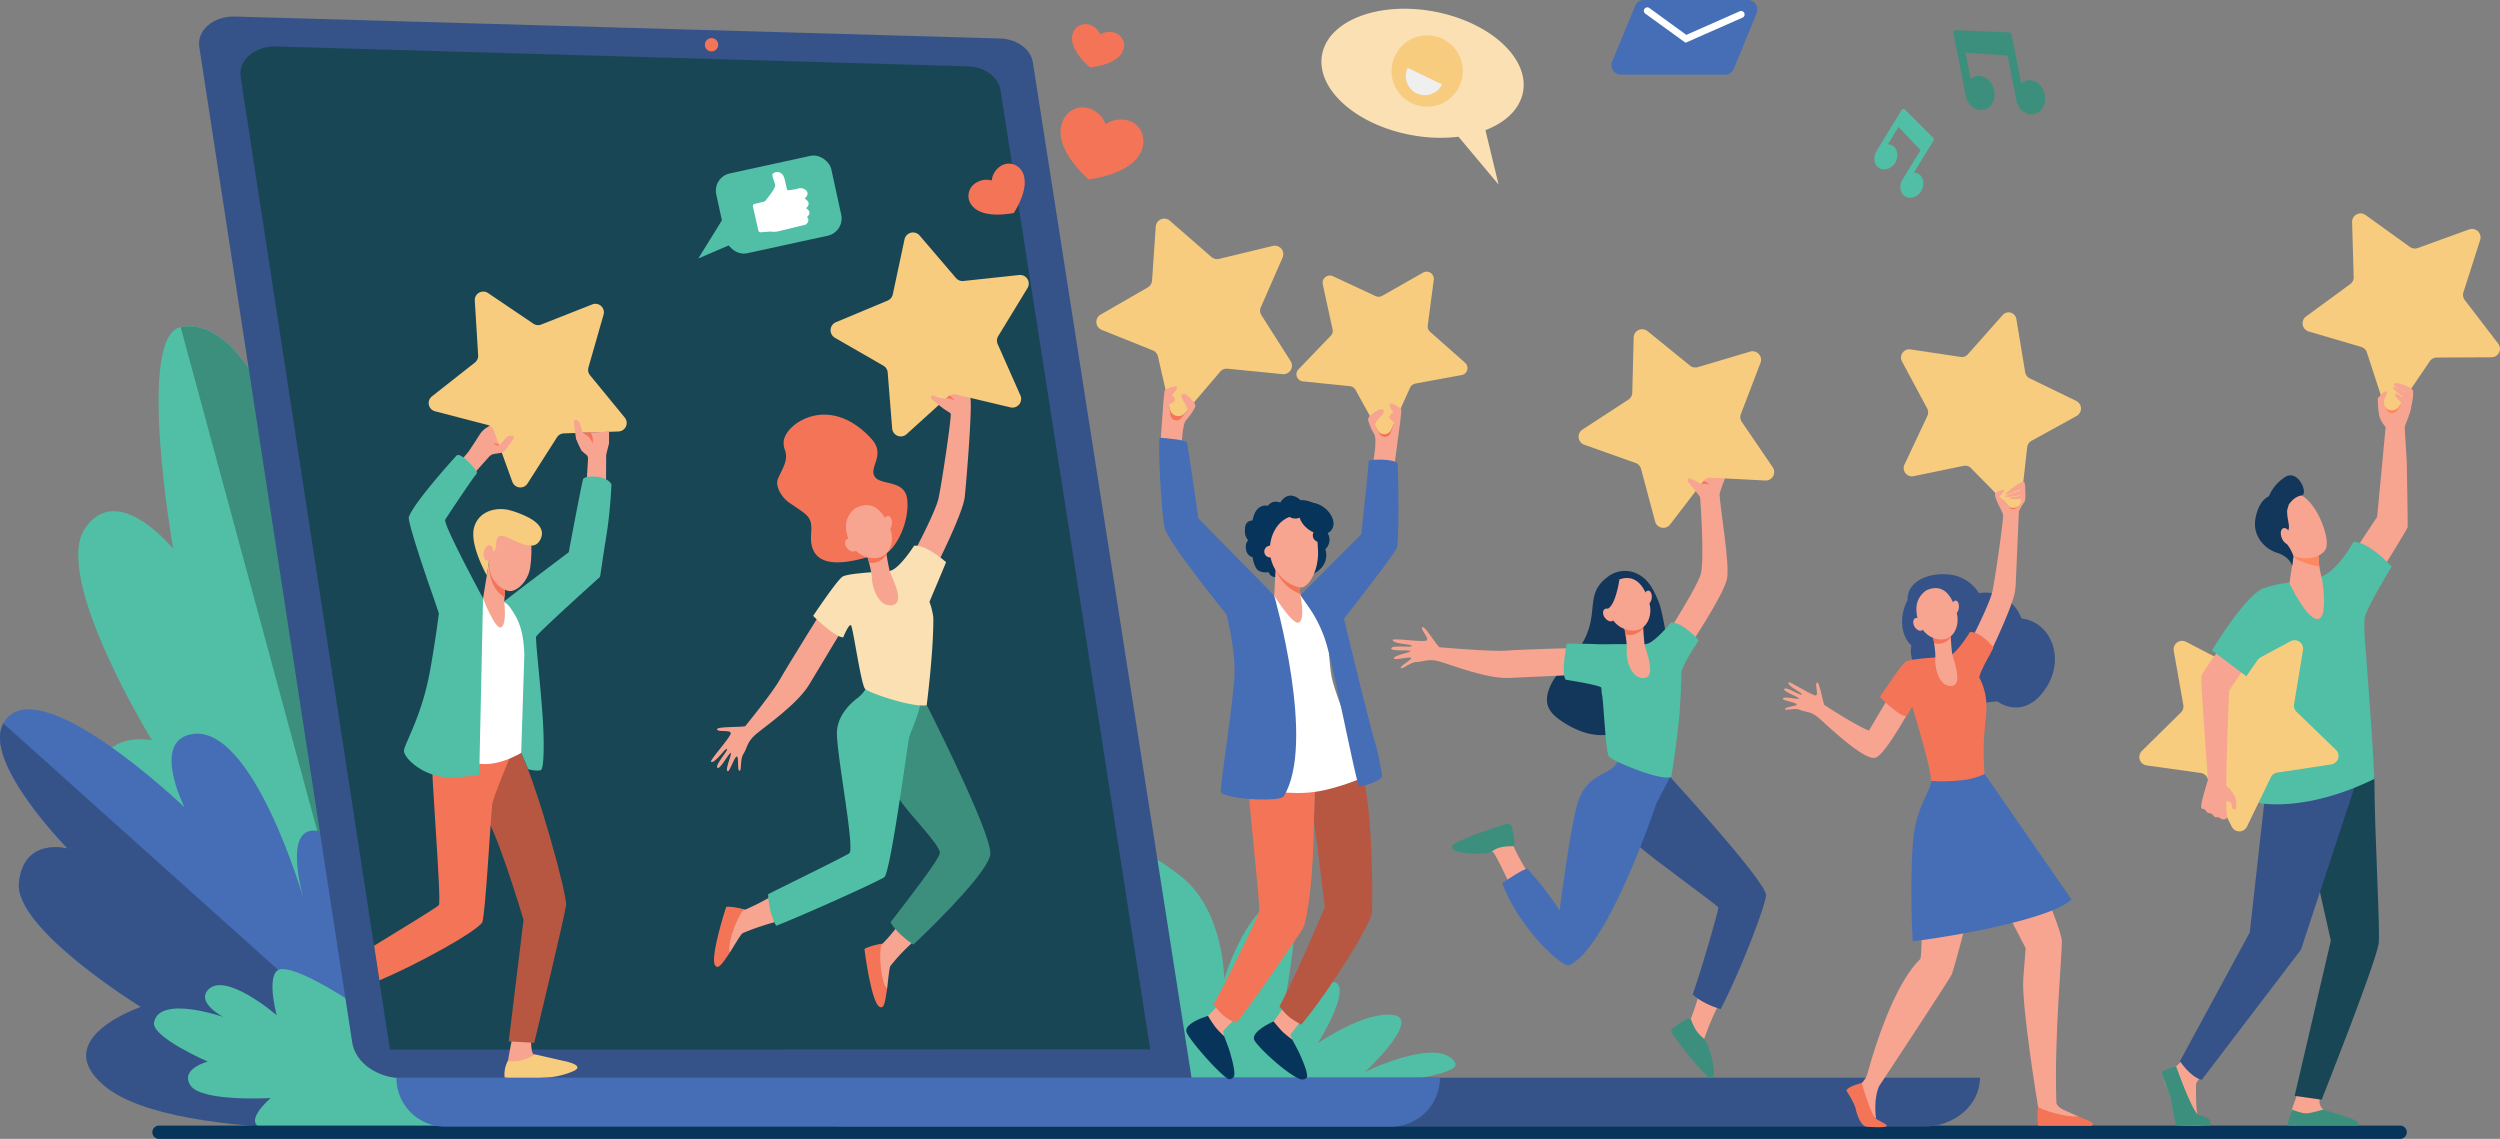 <svg id="Layer_1" data-name="Layer 1" xmlns="http://www.w3.org/2000/svg" viewBox="0 0 881.62 401.62"><rect x="0" y="0" width="881.62" height="401.62" fill="#808080" stroke="none"/><defs><style>.cls-1{fill:#50bfa5;}.cls-2{fill:#3c8f7c;}.cls-3{fill:#466eb6;}.cls-4{fill:#355389;}.cls-5{fill:#184655;}.cls-6{fill:#f47458;}.cls-7{fill:#f7a491;}.cls-8{fill:#fae0b2;}.cls-9{fill:#f7cc7f;}.cls-10{fill:#f47257;}.cls-11{fill:#07345a;}.cls-12{fill:#fe875e;}.cls-13{fill:#f8a492;}.cls-14{fill:#13375b;}.cls-15{fill:#b75742;}.cls-16{fill:#fff;}.cls-17{fill:#f57258;}.cls-18{fill:#52bea7;}.cls-19{fill:#efefef;}</style></defs><path class="cls-1" d="M390.57,728.42s-91.12-78.61-102.26-110,15.63-26.21,15.63-26.21-35.08-57.09-23.69-74.49,31.2,7,31.2,7-13.17-75.05,2.64-78.17c29.46-5.81,48.16,75.25,48.16,75.25s0-33.16,17.82-27.56C407,502.71,388,572.89,388,572.89s9.94-26.24,24.17-13.29C437.69,582.84,390.57,728.42,390.57,728.42Z" transform="translate(-250.38 -331.19)"/><path class="cls-2" d="M412.16,559.6c-14.23-13-24.17,13.29-24.17,13.29s19-70.18-7.92-78.63c-17.85-5.6-17.82,27.56-17.82,27.56s-18.7-81.06-48.16-75.25l76.42,281.88C396.82,711.89,436,581.31,412.16,559.6Z" transform="translate(-250.38 -331.19)"/><path class="cls-3" d="M410,728.4s-102.19,1.65-120.3-17.18C276.51,697.47,300,686.3,300,686.3s-44.68-27.5-43-43.83,17.19-12,17.19-12-30.14-30.67-22.69-44.13c11.44-20.69,63.94,29.52,63.94,29.52s-11.82-23.29,2.58-25.78c21.7-3.74,39.52,58.44,39.52,58.44s-8.48-28,6-24.06C389.64,631.57,410,728.4,410,728.4Z" transform="translate(-250.38 -331.19)"/><path class="cls-4" d="M251.57,586.31c-7.45,13.46,22.69,44.13,22.69,44.13s-15.47-4.3-17.19,12,43,43.83,43,43.83-32.89,11.12-12.84,27.88C312.79,735.57,410,728.4,410,728.4Z" transform="translate(-250.38 -331.19)"/><path class="cls-1" d="M434.47,728.65s-78.57,1.78-89.52.76.89-11,.89-11-24.42,1.43-28.28-4.43,6.07-8.43,6.07-8.43-20-8.67-18.92-13.87c1.94-9.7,24.44-1.85,24.44-1.85s-9.46-4.87-5.5-9.47c6-6.93,24.3,8.84,24.3,8.84s-4.37-16.13,1.88-16.27C365,672.54,434.47,728.65,434.47,728.65Z" transform="translate(-250.38 -331.19)"/><path class="cls-1" d="M621.45,694.49,650.11,633s1.66-4.75,16.82,7.3,15.16,36.14,15.16,36.14,8.78-28.94,22.37-28.94c7.09,0-3,47.21-3,47.21s9.67-17.32,18.44-17.32-4.78,21.71-4.78,21.71,16.13-11.31,26.5-10-9.84,20.09-9.84,20.09,26.07-12.82,31.74-3.24c3,5-31.91,7.86-31.91,7.86l-120.05.3Z" transform="translate(-250.38 -331.19)"/><path class="cls-4" d="M670.59,711.36l-277.81.11c-9.27,0-17.09-5.44-18.2-12.69L320.66,347.72c-.9-5.83,5-10.91,12.5-10.7L603,344.76c6,.18,10.88,3.73,11.61,8.39Z" transform="translate(-250.38 -331.19)"/><path class="cls-5" d="M347.74,347.58l243.86,7c6,.17,10.88,3.73,11.61,8.39L656,701.24l-268.11.11L335.24,358.28C334.34,352.44,340.28,347.36,347.74,347.58Z" transform="translate(-250.38 -331.19)"/><path class="cls-6" d="M503.64,346.92a2.34,2.34,0,1,1-2.34-2.28A2.32,2.32,0,0,1,503.64,346.92Z" transform="translate(-250.38 -331.19)"/><path class="cls-7" d="M568.59,655.42a63,63,0,0,1-6.84,8.43c-.21.2-1.6.65-1.82.84-1.94,6.16.56,11.39,3.24,15.51.45-3.34.77-7.9,1.28-8.46a67.27,67.27,0,0,1,9.24-9.49C570.72,660.57,570.37,658.31,568.59,655.42Z" transform="translate(-250.38 -331.19)"/><path class="cls-6" d="M561.58,664c-2.21.13-6.36,1.5-6.34,1.94s2.39,18.68,5.26,20.28c1.72,1,2-1.87,2.67-6C560.49,676.08,560.22,664.53,561.58,664Z" transform="translate(-250.38 -331.19)"/><path class="cls-7" d="M523,646.93a82.8,82.8,0,0,1-9.73,5c-.27.09-1.72-.1-2,0-4.39,4.74-4.35,10.54-3.67,15.41,1.82-2.83,4.05-6.82,4.75-7.11a89.17,89.17,0,0,1,12.3-4.13C522.64,653.34,523.35,650.3,523,646.93Z" transform="translate(-250.38 -331.19)"/><path class="cls-7" d="M573.34,524.74s6.95-13.1,8-17.79,4.6-28.3,4.3-29.82-5.94-5.19-5.25-6.48,6.07-1.29,7.3-1.18a11.11,11.11,0,0,1,4.76,1.7c1.06.87-1.19,29.17-1.86,35.27s-10.87,26.05-10.87,26.05Z" transform="translate(-250.38 -331.19)"/><path class="cls-7" d="M542.06,543.66s-14.18,22.71-16.66,27.17-11.71,15.84-12.17,16.38-10.23.06-10,1.19,4.76,0,4.85,1.34-7.72,9.77-6.94,10.11c1.46.63,5-5,5.6-4.56s-4.2,5.53-3.41,6.62,4.12-5.26,4.74-5.18-2.34,6.38-1,6.44c.74,0,2.51-5.67,3.22-5.17s0,5.08.88,5,.06-3.91,1.38-5.95,1.22-4.18,4.25-6.81,14.78-10.66,19-17.74,13.71-22.73,13.71-22.73Z" transform="translate(-250.38 -331.19)"/><path class="cls-2" d="M576,577.44l-24.63,7.94s13.55,23,16.23,27.63,14.21,15.93,14.22,18.9c0,2.1-10.85,16-17.41,24.52,1.48,2.75,5.53,6.29,8.09,7.86,10.92-10.34,26.83-26.65,27.13-32C600,624.48,576,577.44,576,577.44Z" transform="translate(-250.38 -331.19)"/><path class="cls-6" d="M513,652c-2-.81-6.39-1.34-6.55-.93s-5.8,17.91-3.88,20.58c1.15,1.6,2.64-.82,5-4.27C506.89,662.48,511.57,651.91,513,652Z" transform="translate(-250.38 -331.19)"/><path class="cls-1" d="M570.9,591.66c.31-1.52,2.34-6,3.39-9.52a19.43,19.43,0,0,0,.47-9.06h0l-18.12-.85-.7,1.35a10.74,10.74,0,0,1-3.1,3.72c-2.72,2.05-7.48,6.56-7.33,12.82.2,8.74,6.42,40.78,4.35,42-3.73,2.17-19.31,9.74-28.61,14.41.13,3.38,1.08,8.21,2.85,11.13,7.36-2.82,33.27-14.29,38.09-17.1C564.37,639.27,570.37,594.24,570.9,591.66Z" transform="translate(-250.38 -331.19)"/><path class="cls-6" d="M527.12,489.7c1.44,3.8-.83,6.63-2.41,10.37-1.06,2.51,1.28,6.49,3.92,8.33,6.7,4.65,8.27,4.77,7.79,11.08-1.17,15.21,17,8.73,19.94,8.25s5.14-.36,6.53-1.32c4.22-2.92,8.17-11.67,7.43-19s-9.53-4.84-11.53-8.23,4.06-7.6-1.11-13.25c-14.86-16.24-30.36-5.35-30.92.86A6.7,6.7,0,0,0,527.12,489.7Z" transform="translate(-250.38 -331.19)"/><path class="cls-8" d="M578.15,543.43s5.06-12,5.87-14c0,0-7.06-6.28-11.28-5.79,0,0-5.46,8.57-8.68,8.88s-14.54.8-16.52,2-10.41,13.86-10.41,13.86,7.57,7.59,10.61,7.57c0,0,2.07-5.12,2.78-4.19s3.5,20.83,4.92,22.35,17.16,6.75,21.74,5.76c0,0,2.47-19.15,2.33-30.94A24.22,24.22,0,0,0,578.15,543.43Z" transform="translate(-250.38 -331.19)"/><path class="cls-7" d="M556.07,526.88s1.79,5.9,1.8,8.3,1.93,10,7,9.45-.05-9.84-.77-12.12a90.64,90.64,0,0,1-1.57-9.47Z" transform="translate(-250.38 -331.19)"/><path class="cls-6" d="M563,526.64c-.28-2-.48-3.6-.48-3.6l-6.42,3.84s.37,1.2.77,2.75A5.92,5.92,0,0,0,563,526.64Z" transform="translate(-250.38 -331.19)"/><path class="cls-7" d="M551.89,510.5a8.41,8.41,0,0,0-3.08,4.94c-.63,3.22,1.29,11.17,8.2,12.43s9.17-5.44,7.27-10.29S558.72,506.72,551.89,510.5Z" transform="translate(-250.38 -331.19)"/><path class="cls-7" d="M564.92,515.56c0,1.35-.63,2.46-1.42,2.46s-1.43-1.09-1.44-2.45.63-2.45,1.42-2.46S564.91,514.2,564.92,515.56Z" transform="translate(-250.38 -331.19)"/><path class="cls-7" d="M551.82,522.31c.91,1.09,1,2.47.31,3.09s-2.07.23-3-.86-1-2.48-.32-3.09S550.91,521.22,551.82,522.31Z" transform="translate(-250.38 -331.19)"/><path class="cls-9" d="M544.8,450.3l17.11,9.86a3,3,0,0,1,1.51,2.41L565,482.29a3.05,3.05,0,0,0,5.1,2L584.75,471a3.06,3.06,0,0,1,2.76-.71l19.21,4.56a3.07,3.07,0,0,0,3.5-4.23l-8-18.06a3.09,3.09,0,0,1,.18-2.85l10.31-16.9a3.05,3.05,0,0,0-2.92-4.64l-19.64,2.11a3,3,0,0,1-2.65-1.05l-12.83-15a3.06,3.06,0,0,0-5.31,1.37L565.22,435a3.08,3.08,0,0,1-1.82,2.19l-18.24,7.63A3.07,3.07,0,0,0,544.8,450.3Z" transform="translate(-250.38 -331.19)"/><path class="cls-10" d="M585.17,470.72a4.23,4.23,0,0,0-.42.32l-.77.69h0a3.53,3.53,0,0,1,3,.87S586.75,471.7,585.17,470.72Z" transform="translate(-250.38 -331.19)"/><path class="cls-7" d="M584.48,473.46l-.43-1.72a9.87,9.87,0,0,1-3.12-.5l-1.21-.52a.73.73,0,0,0-1,.4h0a.75.75,0,0,0,.22.86s3.26,2.68,4.4,3.49c.56.4,2.35,1.49,2.35,1.49l1-1.94Z" transform="translate(-250.38 -331.19)"/><path class="cls-11" d="M1096.78,732.82H306.46a2.35,2.35,0,1,1,0-4.7h790.32a2.35,2.35,0,1,1,0,4.7Z" transform="translate(-250.38 -331.19)"/><path class="cls-7" d="M1027.4,710.05s-2.5,2.47-2.56,3.38-.22,10.62.8,11.52,4,1.55,3,2.57c-.73.78-6.33.61-10,.4-1.08-.06-2.44-8.82-2.87-10.11-.62-1.87-2.87-5.94-2.3-7.24.27-.64,2.32-2.09,4.19-3.3a17.47,17.47,0,0,0,3.83-4.14Z" transform="translate(-250.38 -331.19)"/><path class="cls-7" d="M1060.82,716.12s-2.24,6.4-2.24,6.42c-.16,1-.82,3.52-.82,4.44,0,3.46,15.41-2.94,12-4.48a3.75,3.75,0,0,1-1.4-2.43c-.16-1.81,1.3-4.09,1.3-4.09Z" transform="translate(-250.38 -331.19)"/><path class="cls-5" d="M1086.55,595.06s1.16,10.59,1.16,10.76c0,18.57,2.17,54.84,1.48,58.33-1.68,8.51-20.08,54.85-20.08,54.85l-9.53-1.36,12.77-54.73-4.7-20.94L1061,600.6Z" transform="translate(-250.38 -331.19)"/><path class="cls-4" d="M1050.62,604.33l-1.86,10.88-5,44.76-24.62,45.44s3.7,5.68,7.68,6.58l35-45.92,18.94-57.49-.67-12.77Z" transform="translate(-250.38 -331.19)"/><path class="cls-7" d="M1090.14,479.67a24.86,24.86,0,0,0,1.52,2.15s-2.78,29.78-3,31.65l-8.47,12.81,9.49,7s9.66-15.47,9.75-16.23-.31-23.06-.31-23.06-.71-11.57-.71-12.15,1.7-4.3,2-5.8a49.36,49.36,0,0,0,.4-5.68l-.71-1-3.29-.72-2.33.26s-5.37,2.18-5.58,2.87a36.13,36.13,0,0,0,.49,5.88A11.59,11.59,0,0,0,1090.14,479.67Z" transform="translate(-250.38 -331.19)"/><path class="cls-12" d="M1091.18,474.07a10.39,10.39,0,0,0,1.36,2.24c.82,1,2.44.73,3.39-.54a8.61,8.61,0,0,0,1.31-2.52Z" transform="translate(-250.38 -331.19)"/><path class="cls-9" d="M1064.53,448.09l18.52,5.43a3,3,0,0,1,2,1.93l6,18.39a3,3,0,0,0,5.31.75l10.88-16a3,3,0,0,1,2.46-1.31l19.3-.09a3,3,0,0,0,2.35-4.83L1119.58,437a3,3,0,0,1-.48-2.74l5.9-18.45a3,3,0,0,0-3.85-3.73L1103,418.66a3,3,0,0,1-2.76-.39L1084.57,407a3,3,0,0,0-4.73,2.52l.56,19.36a3,3,0,0,1-1.22,2.5L1063.6,442.8A3,3,0,0,0,1064.53,448.09Z" transform="translate(-250.38 -331.19)"/><path class="cls-7" d="M1091.16,474.17c0-.65-.06-2-.06-2s1.37-2.69,1.06-2.87c-1.1-.63-3.25,2.4-3.25,2.4S1091,476.27,1091.16,474.17Z" transform="translate(-250.38 -331.19)"/><path class="cls-7" d="M1100.38,475.93s1.49-5.59.85-7.16c-.42-1-5.94-3.2-6.65-2.22s4.66,2.74,4.5,2.95-4-2.2-4.7-1.71,3.61,3.22,3.41,3.64c-.13.27-2.58-2.29-2.84-1.15S1100.38,475.93,1100.38,475.93Z" transform="translate(-250.38 -331.19)"/><path class="cls-1" d="M1086.71,588.6l-1.93-26.47h0c-.62-6.53-.86-11.75-.33-13.63,1.12-4,9.35-17.47,9.35-17.47s-7.89-8.78-13.48-8.78c0,0-6.19,11.93-13.55,13s-5.78,1.1-8.78,1.42a35.22,35.22,0,0,0-9.54,2.05c-5.63,2.35-1.39,23.4-.75,26.83,1,5.17-.85,48.78-.85,48.78s16.14,3.63,40.88-8.48Z" transform="translate(-250.38 -331.19)"/><path class="cls-7" d="M1059.5,525.08l-1.75,11.79s6.47,13.74,10.35,12.54c3.26-1,1.21-13.59,1.21-13.59s-1.73-6.3-1.2-9.6S1059.5,525.08,1059.5,525.08Z" transform="translate(-250.38 -331.19)"/><path class="cls-12" d="M1060.75,528.64a26,26,0,0,0,7.54,2.27,16.49,16.49,0,0,1-.18-4.69c.24-1.52-1.57-1.88-3.6-1.83-2.65.24-5,.69-5,.69l-.34,2.26A5.39,5.39,0,0,0,1060.75,528.64Z" transform="translate(-250.38 -331.19)"/><path class="cls-7" d="M1051.09,511.47c-.27,0,2.63,13.18,7.13,15.44s11.21,1.09,12.47-2.46c1.39-3.92-3.69-17.37-10-19.07S1051.09,511.47,1051.09,511.47Z" transform="translate(-250.38 -331.19)"/><path class="cls-9" d="M1007.39,601.11l19.11,2.67a3,3,0,0,1,2.26,1.62l8.64,17.32a3,3,0,0,0,5.36,0l8.44-17.42a3,3,0,0,1,2.24-1.65l19.08-2.9a3,3,0,0,0,1.63-5.12l-13.9-13.44a3,3,0,0,1-.87-2.64l3.15-19.11a3,3,0,0,0-4.35-3.14l-17,9.12a3,3,0,0,1-2.78,0l-17.13-8.91a3,3,0,0,0-4.32,3.19l3.37,19.07a3,3,0,0,1-.84,2.66L1005.71,596A3,3,0,0,0,1007.39,601.11Z" transform="translate(-250.38 -331.19)"/><path class="cls-13" d="M1032.8,560.47s-5.76,7.81-6.11,9.18,2.17,33.79,2.3,36.65c0,0-1.06,3.46-1.66,5.65s-.87,3.83-.57,4.26,1.23.13,1.6,1,1.43.69,1.76.86,1.32,1.4,1.68,1.36a2.39,2.39,0,0,1,1.28.1,2.18,2.18,0,0,0,1.6.62,2,2,0,0,0,1.12-.56s-.59-6-.16-5.94a2.75,2.75,0,0,1,1.68.88c.15.36.08,1.18.23,1.54a1,1,0,0,0,1.1.57c.45-.15.38-2.19.38-2.19a6.62,6.62,0,0,0-.66-2.65c-2.08-3.4-2.53-2.92-2.79-3.36-.14-.21,0-8.61,0-8.61s.83-23.85.92-25.14l6.07-9Z" transform="translate(-250.38 -331.19)"/><path class="cls-1" d="M1030.41,560.56l12.15,9.13s6.63-10,10.19-13.57c4.46-4.46-1.81-18.63-4.5-17.36C1041.63,541.9,1030.41,560.56,1030.41,560.56Z" transform="translate(-250.38 -331.19)"/><path class="cls-14" d="M1056.3,499.36a15,15,0,0,0-5.8,6.84c-1.69.85-3.73,2.7-4.71,7.68-1.2,6.12,3.08,10.84,7.62,12.26s5.31,4.62,5.31,4.62l.45-3.45a14,14,0,0,0-2.53-4.51c-1.52-1.5.72-3.69.92-5.48.15-1.37-.8-4.05-.6-6.3l.55-1.87s1.8-2.87,4.46-3.22S1060.91,496.53,1056.3,499.36Z" transform="translate(-250.38 -331.19)"/><path class="cls-7" d="M1058.21,519.62c.59,1.52.35,3-.54,3.37s-2.07-.61-2.66-2.14-.35-3,.53-3.37S1057.62,518.09,1058.21,519.62Z" transform="translate(-250.38 -331.19)"/><path class="cls-2" d="M1017.79,707.2s5.76,16.44,8,17.23c.6.21,3.47.75,4,2a5.47,5.47,0,0,1,0,1.69h-12s-1.52-7.24-2.12-10.42c0,0-3.18-7.78-2.82-8.48S1017.79,707.2,1017.79,707.2Z" transform="translate(-250.38 -331.19)"/><path class="cls-2" d="M1056.88,728.12l1.77-5.65s3.71,1.59,5.56,1.33,5.47-1.33,5.47-1.33c7.4,2.47,13.46,3.67,12.36,5.65h-25.16Z" transform="translate(-250.38 -331.19)"/><path class="cls-7" d="M422.17,481.89a7.86,7.86,0,0,0-2.61,2.52c-1.35,2.1-3.62,5.61-3.91,6-2.57,3.22-10,10.9-10,10.9l7.17,2.2,14-15.73s6.11-5.94,5.08-5.76c-.44.08-5.95,4.14-6.05,3.89,0-.06,7.43-6,6.14-6.37-.35-.09-6.51,4.54-6.83,4.43-.14-.05,6.11-4.36,4.94-4.83-.59-.23-5.54,3.23-5.91,3.15s4.49-3.65,3.38-3.42A61.18,61.18,0,0,0,422.17,481.89Z" transform="translate(-250.38 -331.19)"/><path class="cls-9" d="M403.76,476.22l18.67,4.85a3,3,0,0,1,2.06,1.88l6.58,18.19a3,3,0,0,0,5.32.59l10.4-16.32a3,3,0,0,1,2.42-1.38l19.28-.68a3,3,0,0,0,2.21-4.9l-12.25-14.94a3,3,0,0,1-.56-2.73l5.33-18.61a3,3,0,0,0-4-3.62l-18,7.09a3,3,0,0,1-2.76-.31l-16-10.82a3,3,0,0,0-4.65,2.66L419,456.5a3,3,0,0,1-1.15,2.54L402.66,471A3,3,0,0,0,403.76,476.22Z" transform="translate(-250.38 -331.19)"/><path class="cls-7" d="M431.15,696.6s-2.31,10.86-2.06,13.25c.36,3.44,16.69-4.26,13.09-5.43-.82-.27-3.44-1.31-3.65-1.46-1.11-.8-.8-5.92-.8-5.92Z" transform="translate(-250.38 -331.19)"/><path class="cls-15" d="M450,650.54c.58-3.32-10.13-42.32-16.09-54.31l-15-2.24,1.56,24.17c3.77,1.09,14.54,37.43,14.54,37.43l-5.23,42.82,9,.54S448.63,658.16,450,650.54Z" transform="translate(-250.38 -331.19)"/><path class="cls-6" d="M426.3,597.65l-17.72-.82-5.74,2.38c-.79.35,3.33,49.73,2.31,51.15-.57.79-14.29,9.07-22.84,14.33l1.87,12.23c13.34-5.67,33.47-16.72,36.26-20.4,1.11-3.06,2.91-35.79,3.5-41.53.27-2.56,6.48-17.29,6.48-17.29Z" transform="translate(-250.38 -331.19)"/><path class="cls-16" d="M437.91,543.8l-9.36-.45s-7.39-1.05-8.3-1.2-11.32,27.13-14.74,37.48S403,594.18,403,594.18s5.7,4.53,16,6.27c8.09,1.36,17-4.88,17-4.88s2.24-20.43,1.77-27.06S437.91,543.8,437.91,543.8Z" transform="translate(-250.38 -331.19)"/><path class="cls-7" d="M428.57,538.08l-.38,5.33s1,8-1.08,9-6.39-10.18-6.39-10.18l2.21-13.49Z" transform="translate(-250.38 -331.19)"/><path class="cls-6" d="M428.3,541.78c-2.83-1.46-6-6.09-5.37-13l5.64,9.27Z" transform="translate(-250.38 -331.19)"/><path class="cls-7" d="M434.53,519.56a4.85,4.85,0,0,1,3.23,4.57,41.91,41.91,0,0,1-.4,7.11c-.74,5.18-5,8.78-7.52,8.36s-7.8-3.88-6.85-11.25c.41-3.16.94-7.31,4.05-8.58A11.49,11.49,0,0,1,434.53,519.56Z" transform="translate(-250.38 -331.19)"/><path class="cls-1" d="M418.34,497.14a1.09,1.09,0,0,1-.13,1.41c-2,2.46-10.95,16-10.92,16.08.14.48.54,1.82.78,2.42,3,7.28,12.65,25.15,12.65,25.15L419.39,604a.61.61,0,0,1-.54.59,88.06,88.06,0,0,1-10.51.73c-8.81-.32-15.68-6.9-15.49-9.44s6.12-11.79,9.06-27.5c1.84-9.87,3.24-20.84,3.24-20.84s-1.6-4.82-2.13-6.32c-3.28-9.21-8.91-26.26-8.47-27.64C396,508.9,409.4,494,411.33,491.9,412.65,490.5,416.76,495.21,418.34,497.14Z" transform="translate(-250.38 -331.19)"/><path class="cls-9" d="M449.35,705.37,439,703a13.51,13.51,0,0,1-9.53,2.34,9.79,9.79,0,0,0-1.12,5.89,99,99,0,0,0,14,0,28.92,28.92,0,0,0,10-2.2C457.38,706.9,449.35,705.37,449.35,705.37Z" transform="translate(-250.38 -331.19)"/><path class="cls-9" d="M422,534s-6-10.52-4.47-16.62,8.06-7.54,12.82-6.2a33.62,33.62,0,0,1,5.66,2.14c4.52,2.11,6.91,5.18,4.59,8.71-3.11,4.74-11.48-2.78-14-1.8-2.08.8-.43,4.86-2.42,5.57s-1.13.58-1.33,2.93A51.28,51.28,0,0,1,422,534Z" transform="translate(-250.38 -331.19)"/><path class="cls-7" d="M421,525.92c-.25,1.5.29,2.84,1.19,3s1.84-.95,2.09-2.45-.29-2.84-1.19-3S421.25,524.42,421,525.92Z" transform="translate(-250.38 -331.19)"/><path class="cls-7" d="M431.16,484.92a2.43,2.43,0,0,0-2.39.75l-1.72,1.95a1.73,1.73,0,0,1-1.24.59l-3.55.17-3.45,7.68,3.77-3.7a4.14,4.14,0,0,1,2.63-1.17l1.88-.3a2.69,2.69,0,0,0,1.53-1l2.92-4.12A.6.6,0,0,0,431.16,484.92Z" transform="translate(-250.38 -331.19)"/><path class="cls-7" d="M453.5,480.86v4.88a29.11,29.11,0,0,0,2.05,4.43,12,12,0,0,0,1.59,1.36,1.76,1.76,0,0,1,.61,1.43l-.44,7.37,6.78,1.23.06-10,1-4v-4.12l-9.35.32Z" transform="translate(-250.38 -331.19)"/><path class="cls-7" d="M458.66,486.93l-3.11,3.24-2.05-4.43s-.93-6-.67-6.24a1.41,1.41,0,0,1,1.75.44,18.77,18.77,0,0,1,1.17,3.79l2.91,1.87Z" transform="translate(-250.38 -331.19)"/><path class="cls-17" d="M455.84,483.79l1.35.85a4.81,4.81,0,0,1,1.93,2.42l.24.67.07-1.06a4.42,4.42,0,0,0-.59-2.54l-.25-.43Z" transform="translate(-250.38 -331.19)"/><path class="cls-17" d="M426.16,487.59a4.23,4.23,0,0,1-.6.15,7.24,7.24,0,0,1-1.27-.3,8.19,8.19,0,0,0,.92.69,1.66,1.66,0,0,0,1.14,0Z" transform="translate(-250.38 -331.19)"/><path class="cls-18" d="M456,500.18c-.56,1.76-5.05,25.75-5.05,25.75s-22.83,17.18-22.75,17.37l.15.37c.36.12,1.21.61,2.38,2.42,1.64,2.53,4.3,6.13,4.55,16,0,.68-1.11,34.65-1.11,34.65l.92,2,1.52,3.66c1.05.44,4.15.8,4.63.25,1-1.13,1-9.31.67-16-.61-11.22-2.66-28.68-2.49-30.9.45-1.24,22.29-20.89,22.29-20.89a1.15,1.15,0,0,0,.35-.67c.3-2,1.61-10.78,1.7-11.24A161.3,161.3,0,0,0,466,502C464.33,498.58,456.4,498.8,456,500.18Z" transform="translate(-250.38 -331.19)"/><path class="cls-6" d="M600.12,394.85a6.84,6.84,0,0,1,3-5,5.3,5.3,0,0,1,7.48,1.46c1.91,2.8,1.71,7.78-2.69,15-8.34,1.48-13.05-.14-15-2.94a5.3,5.3,0,0,1,1.34-7.5A6.9,6.9,0,0,1,600.12,394.85Z" transform="translate(-250.38 -331.19)"/><path class="cls-6" d="M638.4,343.36a6,6,0,0,1,5.12-.62,4.65,4.65,0,0,1,3,6c-.9,2.83-4.45,5.38-11.82,6.22-5.52-5-6.93-9.1-6-11.92a4.64,4.64,0,0,1,5.91-3.11A6,6,0,0,1,638.4,343.36Z" transform="translate(-250.38 -331.19)"/><path class="cls-6" d="M640.3,375a9.39,9.39,0,0,1,8.16-1.23c4.2,1.3,6,5.72,4.73,9.82-1.47,4.75-7.15,9.15-18.92,10.87-8.73-8.06-10.94-14.9-9.47-19.65,1.27-4.11,5.26-6.74,9.46-5.44A9.43,9.43,0,0,1,640.3,375Z" transform="translate(-250.38 -331.19)"/><path class="cls-1" d="M912,384.69c-1.18,2.2-.67,4.78,1.16,5.82s4.39.11,5.64-2.1.76-4.86-1.11-5.92a3.4,3.4,0,0,0-1.55-.43l3.75-6.12,7.77,8.18-6.42,10.47h0l0,0c-1.26,2.21-.76,4.86,1.1,5.92s4.39.11,5.64-2.1.76-4.87-1.1-5.92a3.48,3.48,0,0,0-1.56-.43l6.87-11.21a.88.88,0,0,0-.06-1.07l-10-10a.78.78,0,0,0-1.2.27L912,384.69Z" transform="translate(-250.38 -331.19)"/><path class="cls-2" d="M943.68,365.3c.81,3.18,3.6,5.23,6.3,4.6s4.36-3.8,3.6-7.06-3.61-5.4-6.35-4.76a4.39,4.39,0,0,0-1.89,1l-1.83-9.29,14.83,1,3.12,15.88h0a.09.09,0,0,1,0,0c.76,3.27,3.61,5.39,6.35,4.75s4.35-3.8,3.59-7.06-3.6-5.4-6.34-4.76a4.39,4.39,0,0,0-1.89,1l-3.35-17a1.14,1.14,0,0,0-1-1l-18.59-.76a1,1,0,0,0-.93,1.33l4.35,22.1Z" transform="translate(-250.38 -331.19)"/><path class="cls-4" d="M928.74,728.51H548c-10.87,0-19.69-7.66-19.69-17.11v-.17H948.62C948.62,720.77,939.72,728.51,928.74,728.51Z" transform="translate(-250.38 -331.19)"/><path class="cls-3" d="M740.8,728.51H407.43a17.18,17.18,0,0,1-17.24-17.11v-.17h368A17.34,17.34,0,0,1,740.8,728.51Z" transform="translate(-250.38 -331.19)"/><path class="cls-11" d="M709,507.59s-4-4.2-7.19.91a3.18,3.18,0,0,0-4.2,1.08s-4.46-1.34-5.54,5.33c0,0-2.3-.43-2.6,2.3a6.77,6.77,0,0,0,1.08,4.54s-1.29,1-.7,3.48a3.12,3.12,0,0,0,2.26,2.46s.48,3.59,2,4.67a5.06,5.06,0,0,0,3.68.57,2.39,2.39,0,0,0,2.38,1.77c1.82-.17,4.07-1.9,6.11-1.12s7.32-.05,7.32-.05,5.93-2.64,4.16-8.7a4.44,4.44,0,0,0,.39-6.2s2-5.28-1.95-8.4S709,507.59,709,507.59Z" transform="translate(-250.38 -331.19)"/><path class="cls-7" d="M662.63,466.67l-2.09,7.82-1,13.84,7.55,1.6s0-8.86,1.61-10.64a20.28,20.28,0,0,0,3.13-4.52C672.75,471.79,662.63,466.67,662.63,466.67Z" transform="translate(-250.38 -331.19)"/><path class="cls-6" d="M671.51,473l-4.46,5.48a2.14,2.14,0,0,1-3.91-.92l-.54-3.81S669,470.23,671.51,473Z" transform="translate(-250.38 -331.19)"/><path class="cls-9" d="M702.7,463.13l-19.39-1.91a3,3,0,0,0-2.6,1l-12.48,14.63A3,3,0,0,1,663,475.6l-4.27-18.73a3,3,0,0,0-1.82-2.11l-18.07-7.26a3,3,0,0,1-.42-5.31l16.75-9.67a2.89,2.89,0,0,0,1.47-2.34l1.32-19.12a3,3,0,0,1,5-2l14.63,12.75a3.05,3.05,0,0,0,2.72.67l18.89-4.56a3,3,0,0,1,3.5,4.08L695,439.56a2.92,2.92,0,0,0,.21,2.76l10.36,16.3A3,3,0,0,1,702.7,463.13Z" transform="translate(-250.38 -331.19)"/><path class="cls-7" d="M669.37,476.23l-1-2.53s-2-2.66-1.19-3.4c1.36-1.22,4.39,3,4.39,3S671.39,476.54,669.37,476.23Z" transform="translate(-250.38 -331.19)"/><path class="cls-7" d="M660.54,474.49s.42-5.49.58-5.63c.89-.74,3.44-1.77,4.2-1.27s-1.72,3-1.72,3a2,2,0,0,1,1.17,1.59C664.8,473.26,660.54,474.49,660.54,474.49Z" transform="translate(-250.38 -331.19)"/><path class="cls-7" d="M743.47,473.2l.5,8.08L742.18,495l-7.72.08s1.72-8.69.54-10.76a20.18,20.18,0,0,1-2.17-5C732.54,476.21,743.47,473.2,743.47,473.2Z" transform="translate(-250.38 -331.19)"/><path class="cls-6" d="M733.5,477.66l3.29,6.26a2.13,2.13,0,0,0,4-.13l1.3-3.63S736.56,475.43,733.5,477.66Z" transform="translate(-250.38 -331.19)"/><path class="cls-9" d="M709.91,465.69l16.48,1.68a2.59,2.59,0,0,1,2,1.3L736.31,483a2.59,2.59,0,0,0,4.6-.19l6.72-14.89a2.57,2.57,0,0,1,1.87-1.46l16.29-3a2.5,2.5,0,0,0,1.24-4.35L754.7,448.2a2.48,2.48,0,0,1-.83-2.2L756,429.85a2.55,2.55,0,0,0-3.82-2.51l-14.34,8.16a2.59,2.59,0,0,1-2.39.1l-15-7a2.56,2.56,0,0,0-3.61,2.81l3.47,15.93a2.51,2.51,0,0,1-.65,2.26l-11.38,11.84A2.51,2.51,0,0,0,709.91,465.69Z" transform="translate(-250.38 -331.19)"/><path class="cls-7" d="M681.55,683.6s-4.35,5.38-5.43,6,.48,8.48,3.43,9c1.66.29,2.58-1.53,2.58-1.53l-.47-2.26,6.2-6.39Z" transform="translate(-250.38 -331.19)"/><path class="cls-7" d="M703.91,684.92s-3.62,5.9-4.61,6.69,1.56,8.35,4.55,8.49c1.69.07,2.37-1.86,2.37-1.86l-.76-2.17,5.33-7.13Z" transform="translate(-250.38 -331.19)"/><path class="cls-11" d="M699.52,691.38a47.11,47.11,0,0,0,3.21,3.71,39.28,39.28,0,0,0,3.34,2.69s2.12,3.85,2.7,5.2c1.3,3,2.75,6.33,2.54,8-.07.54-1.28,1.11-2.29.8-4.19-1.29-14.91-11.1-16.26-13.73C691.19,695,699.52,691.38,699.52,691.38Z" transform="translate(-250.38 -331.19)"/><path class="cls-15" d="M730.12,601.63c-.39-1.09-.76-2.1-1.12-3-4.46,1-9.5,2-14.68,3.15l-.63,19c0-1.47,3.89,30.29,3.89,30.29s-9.16,22.07-16,35.06c2.82,3.53,3.57,4,7.66,6.43,10.69-12.81,24.36-35.4,24.94-39.3C734.47,651,734.77,614.71,730.12,601.63Z" transform="translate(-250.38 -331.19)"/><path class="cls-6" d="M690.32,607.12c1.36,14.8,4.39,43.1,4.14,45.37-.76,2.84-13.69,29-16.12,32.83,1.93,2.9,4.77,5.63,8,6.5.64.17,22.47-31.07,23.68-33.58,1.37-2.84,3.66-18.34,3.7-37.51l.63-19C705.69,603.57,697.75,605.38,690.32,607.12Z" transform="translate(-250.38 -331.19)"/><path class="cls-16" d="M718.67,539.66l-10.16,1.39s-8.15.2-9.16.2-7.39,37.08-9.24,51-.41,16.42-.41,16.42,12.88,2.9,22.41,2c9.92-.88,21.07-6.23,21.07-6.23S721.69,578.33,720,570,718.67,539.66,718.67,539.66Z" transform="translate(-250.38 -331.19)"/><path class="cls-3" d="M743.31,494.75s.66,27.64-.39,29.75c-1.51,3.08-18.58,24.89-18.58,24.89s8.15,34.11,11.58,45.89c.35,1.19,1.87,8.85,1.87,9.6,0,1.66-7.21,3.76-8.06,3.64s-7.06-32.57-11.08-48.45a45.48,45.48,0,0,0-6.89-15l-2.79-4,21.44-21.49s2.64-23.92,2.64-25.9C733.05,493.19,742.27,492.8,743.31,494.75Z" transform="translate(-250.38 -331.19)"/><path class="cls-3" d="M699.72,541.2,673,514s-3.73-25.76-4-26.73-6.9-1.47-9.58-1.73c-.86-.08.45,27.44,1.73,32,1.51,5.45,21.72,30.28,21.72,30.28s3.62,13.45,2.75,23.32c-1.45,16.38-5.36,38.92-4.66,39.63,4.35,2.73,21,3,22.08,1.33C714.7,593.34,699.72,541.2,699.72,541.2Z" transform="translate(-250.38 -331.19)"/><path class="cls-7" d="M708.31,536.11l.72,5.35s1.62,7.71-.46,9.2-8.84-9.42-8.84-9.42l.71-13.56Z" transform="translate(-250.38 -331.19)"/><path class="cls-6" d="M700.21,532.08a15.4,15.4,0,0,0,8.71,8.57l-.61-4.54-7.87-8.43Z" transform="translate(-250.38 -331.19)"/><path class="cls-11" d="M689.38,518.47c0,2.06,1.17,3.74,2.62,3.74s2.63-1.68,2.63-3.74-1.18-3.74-2.63-3.74S689.38,516.4,689.38,518.47Z" transform="translate(-250.38 -331.19)"/><path class="cls-11" d="M697.25,510.43c0,1.19,1.43,2.15,3.19,2.15s3.19-1,3.19-2.15-1.43-2.15-3.19-2.15S697.25,509.24,697.25,510.43Z" transform="translate(-250.38 -331.19)"/><path class="cls-7" d="M705.25,513.44a7.16,7.16,0,0,1,9.36,5.7,54.41,54.41,0,0,1,.58,6.86c.11,6.25-3.12,12.34-6,12.34s-10.69-4.05-11-12.92C698.09,519.94,700.82,515,705.25,513.44Z" transform="translate(-250.38 -331.19)"/><path class="cls-7" d="M700.35,526.12a2.08,2.08,0,1,1-2-2.5A2.3,2.3,0,0,1,700.35,526.12Z" transform="translate(-250.38 -331.19)"/><path class="cls-11" d="M717.54,510.33c2.94,2.32,4,5.85,2.3,7.88s-5.39,1.79-8.32-.53-4-5.85-2.3-7.88S714.61,508,717.54,510.33Z" transform="translate(-250.38 -331.19)"/><path class="cls-11" d="M709.88,512.23c0,1-1.22,1.83-2.72,1.83s-2.72-.82-2.72-1.83,1.21-1.82,2.72-1.82S709.88,511.22,709.88,512.23Z" transform="translate(-250.38 -331.19)"/><path class="cls-11" d="M718,520a2.33,2.33,0,1,1-2.33-2.35A2.34,2.34,0,0,1,718,520Z" transform="translate(-250.38 -331.19)"/><path class="cls-7" d="M735,481.23l1.44-2.29s2.5-2.21,1.84-3.09c-1.09-1.47-4.9,2.09-4.9,2.09S732.93,481.13,735,481.23Z" transform="translate(-250.38 -331.19)"/><path class="cls-7" d="M744,481.28s.67-5.47.54-5.63c-.72-.91-3-2.42-3.86-2.08s1.1,3.25,1.1,3.25a2,2,0,0,0-1.47,1.33C740,479.22,744,481.28,744,481.28Z" transform="translate(-250.38 -331.19)"/><path class="cls-11" d="M676.37,689.44a45.46,45.46,0,0,0,2.71,4.08,38.27,38.27,0,0,0,3,3.1s1.61,4.09,2,5.5c.9,3.13,1.92,6.92,1.5,8.55-.14.53-1.29,1.53-2.25.91-3.67-2.39-13.5-13.61-14.5-16.39C667.65,692,676.37,689.44,676.37,689.44Z" transform="translate(-250.38 -331.19)"/><path class="cls-14" d="M835.41,543.69c-1.69-4.09-3.42-8.18-7.82-10.24a9.84,9.84,0,0,0-10.45,1.33c-9,6.75-1.15,14.17-11.36,27-3.17,4-7,7.18-8.91,11.84-2.66,6.51.51,9.64,5.59,12.76,24.29,14.93,37-15.72,36.57-22.74C838.69,558.38,836.5,546.31,835.41,543.69Z" transform="translate(-250.38 -331.19)"/><path class="cls-7" d="M850,679.65a69.82,69.82,0,0,1-3.34,10.71c-.12.27-1.24,1.22-1.37,1.5.35,6.67,4.45,10.76,8.33,13.72-.75-3.39-2.53-7.3-2.26-8a95.83,95.83,0,0,1,5.67-13.24C853.77,683.81,852.66,681.76,850,679.65Z" transform="translate(-250.38 -331.19)"/><path class="cls-4" d="M835,600.42l-20.68,15.71s10.24,9.85,14.08,13.51S856,650.36,856.32,651.2c.25.62-5.39,20.22-9,30.68,2.19,2.24,7,4.43,9.85,5.15,7.17-13.68,16-37,16-40.2C873.12,641.66,835,600.42,835,600.42Z" transform="translate(-250.38 -331.19)"/><path class="cls-7" d="M777,631.76c.67.66,5.17,9.41,6.87,14.09,2.5-1.58,4-3.45,6.81-4.51-2.2-3.19-6.5-10.87-6.86-12.7-.83-4.33-1.82-5-1.82-5s-14.53,4.92-15.5,6.29S774.31,629.11,777,631.76Z" transform="translate(-250.38 -331.19)"/><path class="cls-2" d="M784,629.61c1.13,0-.09-5.1-.35-6.27a2.19,2.19,0,0,0-1.25-1.76c-.51-.13-16.66,5.33-19.39,7.3a3.45,3.45,0,0,0-.57.64c-1.49,2.79,11.82,3.32,13.74,2.1C777.9,630.54,779,629.59,784,629.61Z" transform="translate(-250.38 -331.19)"/><path class="cls-3" d="M839.46,605.06l-18.05-7.29c.07,0-.11.73-.12.78-1.7,6.6-10.73,4.05-14.46,15.5-2.63,8.09-6.49,38.35-6.49,38.35s-2.74-5.2-11.23-14.77c-.66-.74-9,5-9,5,6.23,16.5,21.51,29.91,23.58,29,14-6.42,30.77-57,30.74-57C836,611.48,839.46,605.06,839.46,605.06Z" transform="translate(-250.38 -331.19)"/><path class="cls-7" d="M840.13,551.81s8.46-13.41,9.94-17.86,0-25.7-.13-27.21-5.26-5.64-4.45-6.82,7.87-2.16,9.06-1.93,3.49,0,4.43,1c.12.12-2.25,5.72-2.2,6.58.34,5.92,3.7,24.76,2.6,29.86-1.27,5.86-13.84,24.58-13.84,24.58Z" transform="translate(-250.38 -331.19)"/><path class="cls-7" d="M809.38,559.62s-22.65.56-27.62,1-23-1.1-23.72-1.18-5.32-7.91-6.09-7.07,2.58,3.89,1.54,4.67-12.13-1-12-.15c.27,1.53,6.75,1.34,6.74,2.08s-6.77-.42-7.23.81,6.51.5,6.79,1-6.47,1.56-5.78,2.7c.38.62,6-1,6-.19s-4.11,2.78-3.61,3.45,3.2-2.07,5.58-2.11,4.06-1.27,7.85-.23,16.68,6.24,24.76,5.86,25.92-1.18,25.92-1.18Z" transform="translate(-250.38 -331.19)"/><path class="cls-1" d="M842.63,583.27c.3-3.74.83-13.82.66-15.06,1.13-3.88,5.25-9.63,6.12-11.26,0,0-5.6-6.33-9.75-6.28,0,0-4.41,5.57-7.68,7.28a8.27,8.27,0,0,1-1.65.49c-3.16,0-14.21-.36-16.27.26l1.17,17.07c.59,1,1.31,20.61,2.54,22.22s19,9,22,7.08C839.83,605,842,590.82,842.63,583.27Z" transform="translate(-250.38 -331.19)"/><path class="cls-1" d="M819.81,559.09c-2-1-16.92-.94-16.92-.94s-2.06,10.27-.4,12.74c0,0,13.19,2,12.81,3Z" transform="translate(-250.38 -331.19)"/><path class="cls-7" d="M823.12,552.15s1.15,5.93.92,8.26.87,9.87,5.82,9.89.94-9.57.47-11.86a88.85,88.85,0,0,1-.57-9.38Z" transform="translate(-250.38 -331.19)"/><path class="cls-6" d="M829.86,552.62c-.08-1.94-.1-3.56-.1-3.56l-6.64,3.09s.24,1.21.47,2.76A5.8,5.8,0,0,0,829.86,552.62Z" transform="translate(-250.38 -331.19)"/><path class="cls-7" d="M820.7,535.81a8.25,8.25,0,0,0-3.49,4.49c-.93,3.07.13,11,6.73,12.91s9.46-4.36,8.1-9.27S827.73,532.82,820.7,535.81Z" transform="translate(-250.38 -331.19)"/><path class="cls-7" d="M832.87,542c-.13,1.31-.86,2.32-1.63,2.25s-1.28-1.21-1.15-2.53.85-2.32,1.62-2.25S833,540.72,832.87,542Z" transform="translate(-250.38 -331.19)"/><path class="cls-2" d="M846.64,690.52c-.38-1.06-4.7,2.13-5.71,2.77a2.19,2.19,0,0,0-1.24,1.77c.06.52,10.3,14.07,13.37,16a1.86,1.86,0,0,0,1.1.15c1.76-.61-.7-11.5-2.91-13.71C849.83,696.07,848.35,695.29,846.64,690.52Z" transform="translate(-250.38 -331.19)"/><path class="cls-9" d="M809,488l18.18,6.46a3,3,0,0,1,1.89,2l5,18.7a3,3,0,0,0,5.26,1l11.77-15.35a3,3,0,0,1,2.53-1.17l19.27,1a3,3,0,0,0,2.63-4.68l-10.91-16a3,3,0,0,1-.32-2.77l6.93-18.07a3,3,0,0,0-3.63-3.94l-18.52,5.49a3,3,0,0,1-2.72-.54l-15-12.18a3,3,0,0,0-4.87,2.25L826,469.69a3,3,0,0,1-1.37,2.43l-16.19,10.55A3,3,0,0,0,809,488Z" transform="translate(-250.38 -331.19)"/><path class="cls-7" d="M845.61,500.1c-.68,1,3,4.16,4,5.9l2.31-3.14C850.8,502.63,846.39,499,845.61,500.1Z" transform="translate(-250.38 -331.19)"/><path class="cls-14" d="M821.48,535.41s-1.2,8.84-4.06,10.44-1.66,5.52-1.66,5.52-2.6-9.11-.34-12A12.67,12.67,0,0,1,821.48,535.41Z" transform="translate(-250.38 -331.19)"/><path class="cls-7" d="M819.11,547.12c.78,1.15.78,2.51,0,3s-2,0-2.82-1.14-.77-2.51,0-3S818.34,546,819.11,547.12Z" transform="translate(-250.38 -331.19)"/><path class="cls-10" d="M851.17,500.85l-.06.06-.83,1.09a3.3,3.3,0,0,1,2.92.28A3.49,3.49,0,0,0,851.17,500.85Z" transform="translate(-250.38 -331.19)"/><path class="cls-7" d="M941.12,610c.24.1-3.1,4.4-6.35,7.43-2.61,3.29-5.07,7.18-5.92,11.42-1.28,6.45-.21,38.31-1.33,40.58-9.61,9.4-16.57,33-18.52,40.17a7.7,7.7,0,0,1-2.23,3.65h0l.43,8.13,4.78,4.4s-1.07-6.63,1.06-11.54c0,0,24.19-36.64,25.63-39.44,2.74-8,12.74-48.85,12.74-48.85l2.32-9.39Z" transform="translate(-250.38 -331.19)"/><path class="cls-6" d="M901.54,715.84s3,4.65,3.28,6.47,1.87,5.93,3.65,6.19c.41.06,7.33.57,7.28-.3,0-.66-2.54-1.6-3.71-2.41-2-1.39-5.13-12.7-5.13-12.7S901.67,714.38,901.54,715.84Z" transform="translate(-250.38 -331.19)"/><path class="cls-7" d="M961.8,624.09s15.59,33.33,15.69,39.18c.08,5-2.73,33.2-1.94,56.67,0,.84,1.1,2,2.66,2.68.88.41,5.12,2.3,5.12,2.3l.58,1.52-14.61-1-.21-4s-5.82-35.1-5.22-45c.09-1.56.85-10.89.85-10.89l-17.58-33.94L958.2,617Z" transform="translate(-250.38 -331.19)"/><path class="cls-4" d="M963.26,549.3c-2.36-6.29-8.53-10.1-15-8.92a14,14,0,0,0-8.83-6.31c-7.06-1.51-16.6,1.27-16.34,8.74-2.74,5-2.84,12.19,1.35,16-1.46,6.74,4.86,13.27,13.07,13,2.86,4.72,8.31,7.75,13.73,7.1a34,34,0,0,1,3.62-.39c-.42-.08,8.7,6.91,16.43-3.84C979.22,563.75,973.68,550.47,963.26,549.3Z" transform="translate(-250.38 -331.19)"/><path class="cls-7" d="M962.33,511.56a14.88,14.88,0,0,1,1.4-2.57l.61-.88a3.31,3.31,0,0,0,.17-.38,14.53,14.53,0,0,0,.06-3.32l-5.33,1.29-1.17,3.08c-1.19-.55-3.21-4.68-4-3.69-.87,1.17,2.42,6.24,2.68,7.62s-2.83,22.69-3.72,26.92-6.93,16.06-6.93,16.06l5.52,7s8.85-18,9.43-23.52c.06-.58.13-1.45.2-2.52Z" transform="translate(-250.38 -331.19)"/><path class="cls-7" d="M925.58,578.33,919,572.77s-5.31,8.85-9.56,16.06c-4.21-1.52-15.1-8.62-15.64-9s-1.73-8.35-2.66-7.93.71,4.24-.41,4.52-9.5-5.32-9.68-4.57c-.32,1.4,5,3.63,4.74,4.26s-5.36-2.86-6.17-2,5.12,2.84,5.15,3.4-5.81-1.08-5.66.15c.09.66,5.23,1.33,4.9,2s-4.32.82-4.16,1.58,3.34-.57,5.28.28,3.76.43,6.46,2.71,16,15.29,20.14,14.18C915.37,597.53,925.58,578.33,925.58,578.33Z" transform="translate(-250.38 -331.19)"/><path class="cls-6" d="M926.08,664.12Z" transform="translate(-250.38 -331.19)"/><path class="cls-6" d="M948.37,570.06c.42-2.56,4.39-9,5-10.54,0,0-4.6-5.84-8.33-5.4,0,0-5,8.31-7.86,8.59s-12.88.72-14.64,1.78S913.33,577,913.33,577s6.71,6.85,9.4,6.83a28.83,28.83,0,0,1,2-3.44c.4,1.31,6.65,21.55,6.64,26.13l0,0a13.12,13.12,0,0,0,18.86-2.43h0a104,104,0,0,1-.23-12.12C950.53,582.91,952.37,578.07,948.37,570.06Z" transform="translate(-250.38 -331.19)"/><path class="cls-3" d="M980.87,648.34l-30.58-44.2A29.7,29.7,0,0,1,944.6,606a59.07,59.07,0,0,1-13.22.57,2.72,2.72,0,0,1,0,.43c-.51,3.65-5.34,9.29-6.33,20.34-1.14,12.55-.45,34.35-.07,35.78C945.29,660.61,975.1,654.39,980.87,648.34Z" transform="translate(-250.38 -331.19)"/><path class="cls-6" d="M963,508.24s-1.93,1.29-3.56.87a6.56,6.56,0,0,1-2.38-1,6.73,6.73,0,0,0,2.23,2.37C961.63,511.69,963,508.24,963,508.24Z" transform="translate(-250.38 -331.19)"/><path class="cls-9" d="M925.11,499.13l17.78-3.67a2.73,2.73,0,0,1,2.51.77l13,13.23a2.78,2.78,0,0,0,4.75-1.75l2.12-18.81a2.93,2.93,0,0,1,1.48-2.24l16-8.81a3,3,0,0,0-.14-5.25l-16.47-8a2.88,2.88,0,0,1-1.59-2.16l-3.09-18.67a2.78,2.78,0,0,0-4.83-1.5l-12.31,13.89a2.71,2.71,0,0,1-2.46.91L924,454.39a2.91,2.91,0,0,0-2.85,4.33L930,475.25A3.05,3.05,0,0,1,930,478l-8,17A2.91,2.91,0,0,0,925.11,499.13Z" transform="translate(-250.38 -331.19)"/><path class="cls-7" d="M932,555.34s1.07,5.8.86,8.08.82,9.65,5.46,9.68.89-9.37.45-11.61a88.39,88.39,0,0,1-.54-9.17Z" transform="translate(-250.38 -331.19)"/><path class="cls-6" d="M938.35,555.8c-.07-1.9-.09-3.48-.09-3.48l-6.23,3s.22,1.19.44,2.7A5.33,5.33,0,0,0,938.35,555.8Z" transform="translate(-250.38 -331.19)"/><path class="cls-7" d="M929.75,539.35a8,8,0,0,0-3.28,4.4c-.87,3,.12,10.76,6.33,12.63s8.88-4.27,7.61-9.07S936.35,536.43,929.75,539.35Z" transform="translate(-250.38 -331.19)"/><path class="cls-7" d="M941.18,545.45c-.12,1.29-.8,2.27-1.52,2.2s-1.21-1.18-1.09-2.47.8-2.28,1.53-2.2S941.3,544.16,941.18,545.45Z" transform="translate(-250.38 -331.19)"/><path class="cls-7" d="M928.26,550.42c.73,1.12.73,2.45,0,3s-1.91,0-2.64-1.12-.73-2.45,0-3S927.53,549.29,928.26,550.42Z" transform="translate(-250.38 -331.19)"/><path class="cls-7" d="M963.94,501.17c-1.2-.24-6.29,3.76-6.25,4.36s5-1.94,5.16-1.53-5.56,1.8-5.27,2.37c.2.39,5.29-.68,5.43-.43s-4.25.55-4,1,4.58.3,4.58.3a9.85,9.85,0,0,0,.94-1.89,4.07,4.07,0,0,0,0-.88c0-.28.11-.53.07-.84C964.5,502.32,964.6,501.3,963.94,501.17Z" transform="translate(-250.38 -331.19)"/><path class="cls-7" d="M957.16,504.22l-1.9,2.35-1.25-.94a.64.64,0,0,1,0-.52C954.2,504.79,957.11,503.36,957.16,504.22Z" transform="translate(-250.38 -331.19)"/><path class="cls-6" d="M969.25,728.18h18.46c.69-.06.85-.61.62-.95-.49-.7-2.65-1.21-5.07-2.33-4.24.44-13.49-2.46-14.16-3.43C968.71,723.42,968.87,728.1,969.25,728.18Z" transform="translate(-250.38 -331.19)"/><path class="cls-7" d="M955.4,506.4a12.11,12.11,0,0,1,3.54,3.32,4.3,4.3,0,0,1,.56,3.27l-4.3-5.28Z" transform="translate(-250.38 -331.19)"/><rect class="cls-1" x="504.26" y="388.89" width="41.53" height="28.81" rx="6.21" transform="translate(-324.17 -210.26) rotate(-12.28)"/><polygon class="cls-1" points="255.56 76.11 246.26 91.15 260.53 85 255.56 76.11"/><path class="cls-16" d="M516.45,403.11l3.62-.88s3.81-4.46,3.68-5.7-1.46-3.63-.82-4.11a2.43,2.43,0,0,1,3.39.31c1,1,1.34,5.38,1.83,5.57a20.7,20.7,0,0,0,3.93-.69,2.77,2.77,0,0,1,2.72.89h0a1.48,1.48,0,0,1,.06,1.86l-.66.86.83.7a1.48,1.48,0,0,1,.17,2.07l-.53.64.55.4a1.47,1.47,0,0,1,.23,2.18l-.48.53.12.13a1.48,1.48,0,0,1-.05,2l-.48.51-9.65,2.36a6.89,6.89,0,0,1-2.75.1l-3.53.26a.76.76,0,0,1-.81-.59L515.89,404A.76.76,0,0,1,516.45,403.11Z" transform="translate(-250.38 -331.19)"/><path class="cls-8" d="M756.07,335.25c19.58,3.65,33.64,16.35,31.4,28.38-1.12,6-6.1,10.72-13.25,13.46l4.64,19.21-14.15-16.89A54.92,54.92,0,0,1,748,378.8c-19.57-3.64-33.63-16.35-31.39-28.37S736.5,331.61,756.07,335.25Z" transform="translate(-250.38 -331.19)"/><path class="cls-9" d="M765,361.68a12.56,12.56,0,1,1-5.89-16.77A12.57,12.57,0,0,1,765,361.68Z" transform="translate(-250.38 -331.19)"/><path class="cls-19" d="M746.79,355.12a6.72,6.72,0,0,0,12.12,5.82Z" transform="translate(-250.38 -331.19)"/><path class="cls-3" d="M858.68,357.53H822a3.35,3.35,0,0,1-3.1-4.62L827,333.27a3.36,3.36,0,0,1,3.1-2.08h36.67a3.35,3.35,0,0,1,3.1,4.62l-8.06,19.63A3.35,3.35,0,0,1,858.68,357.53Z" transform="translate(-250.38 -331.19)"/><path class="cls-16" d="M844.78,346.27,830.59,336a1.21,1.21,0,0,1-.27-1.7A1.22,1.22,0,0,1,832,334l13.06,9.49,18.82-8.32a1.22,1.22,0,0,1,1,2.23Z" transform="translate(-250.38 -331.19)"/></svg>